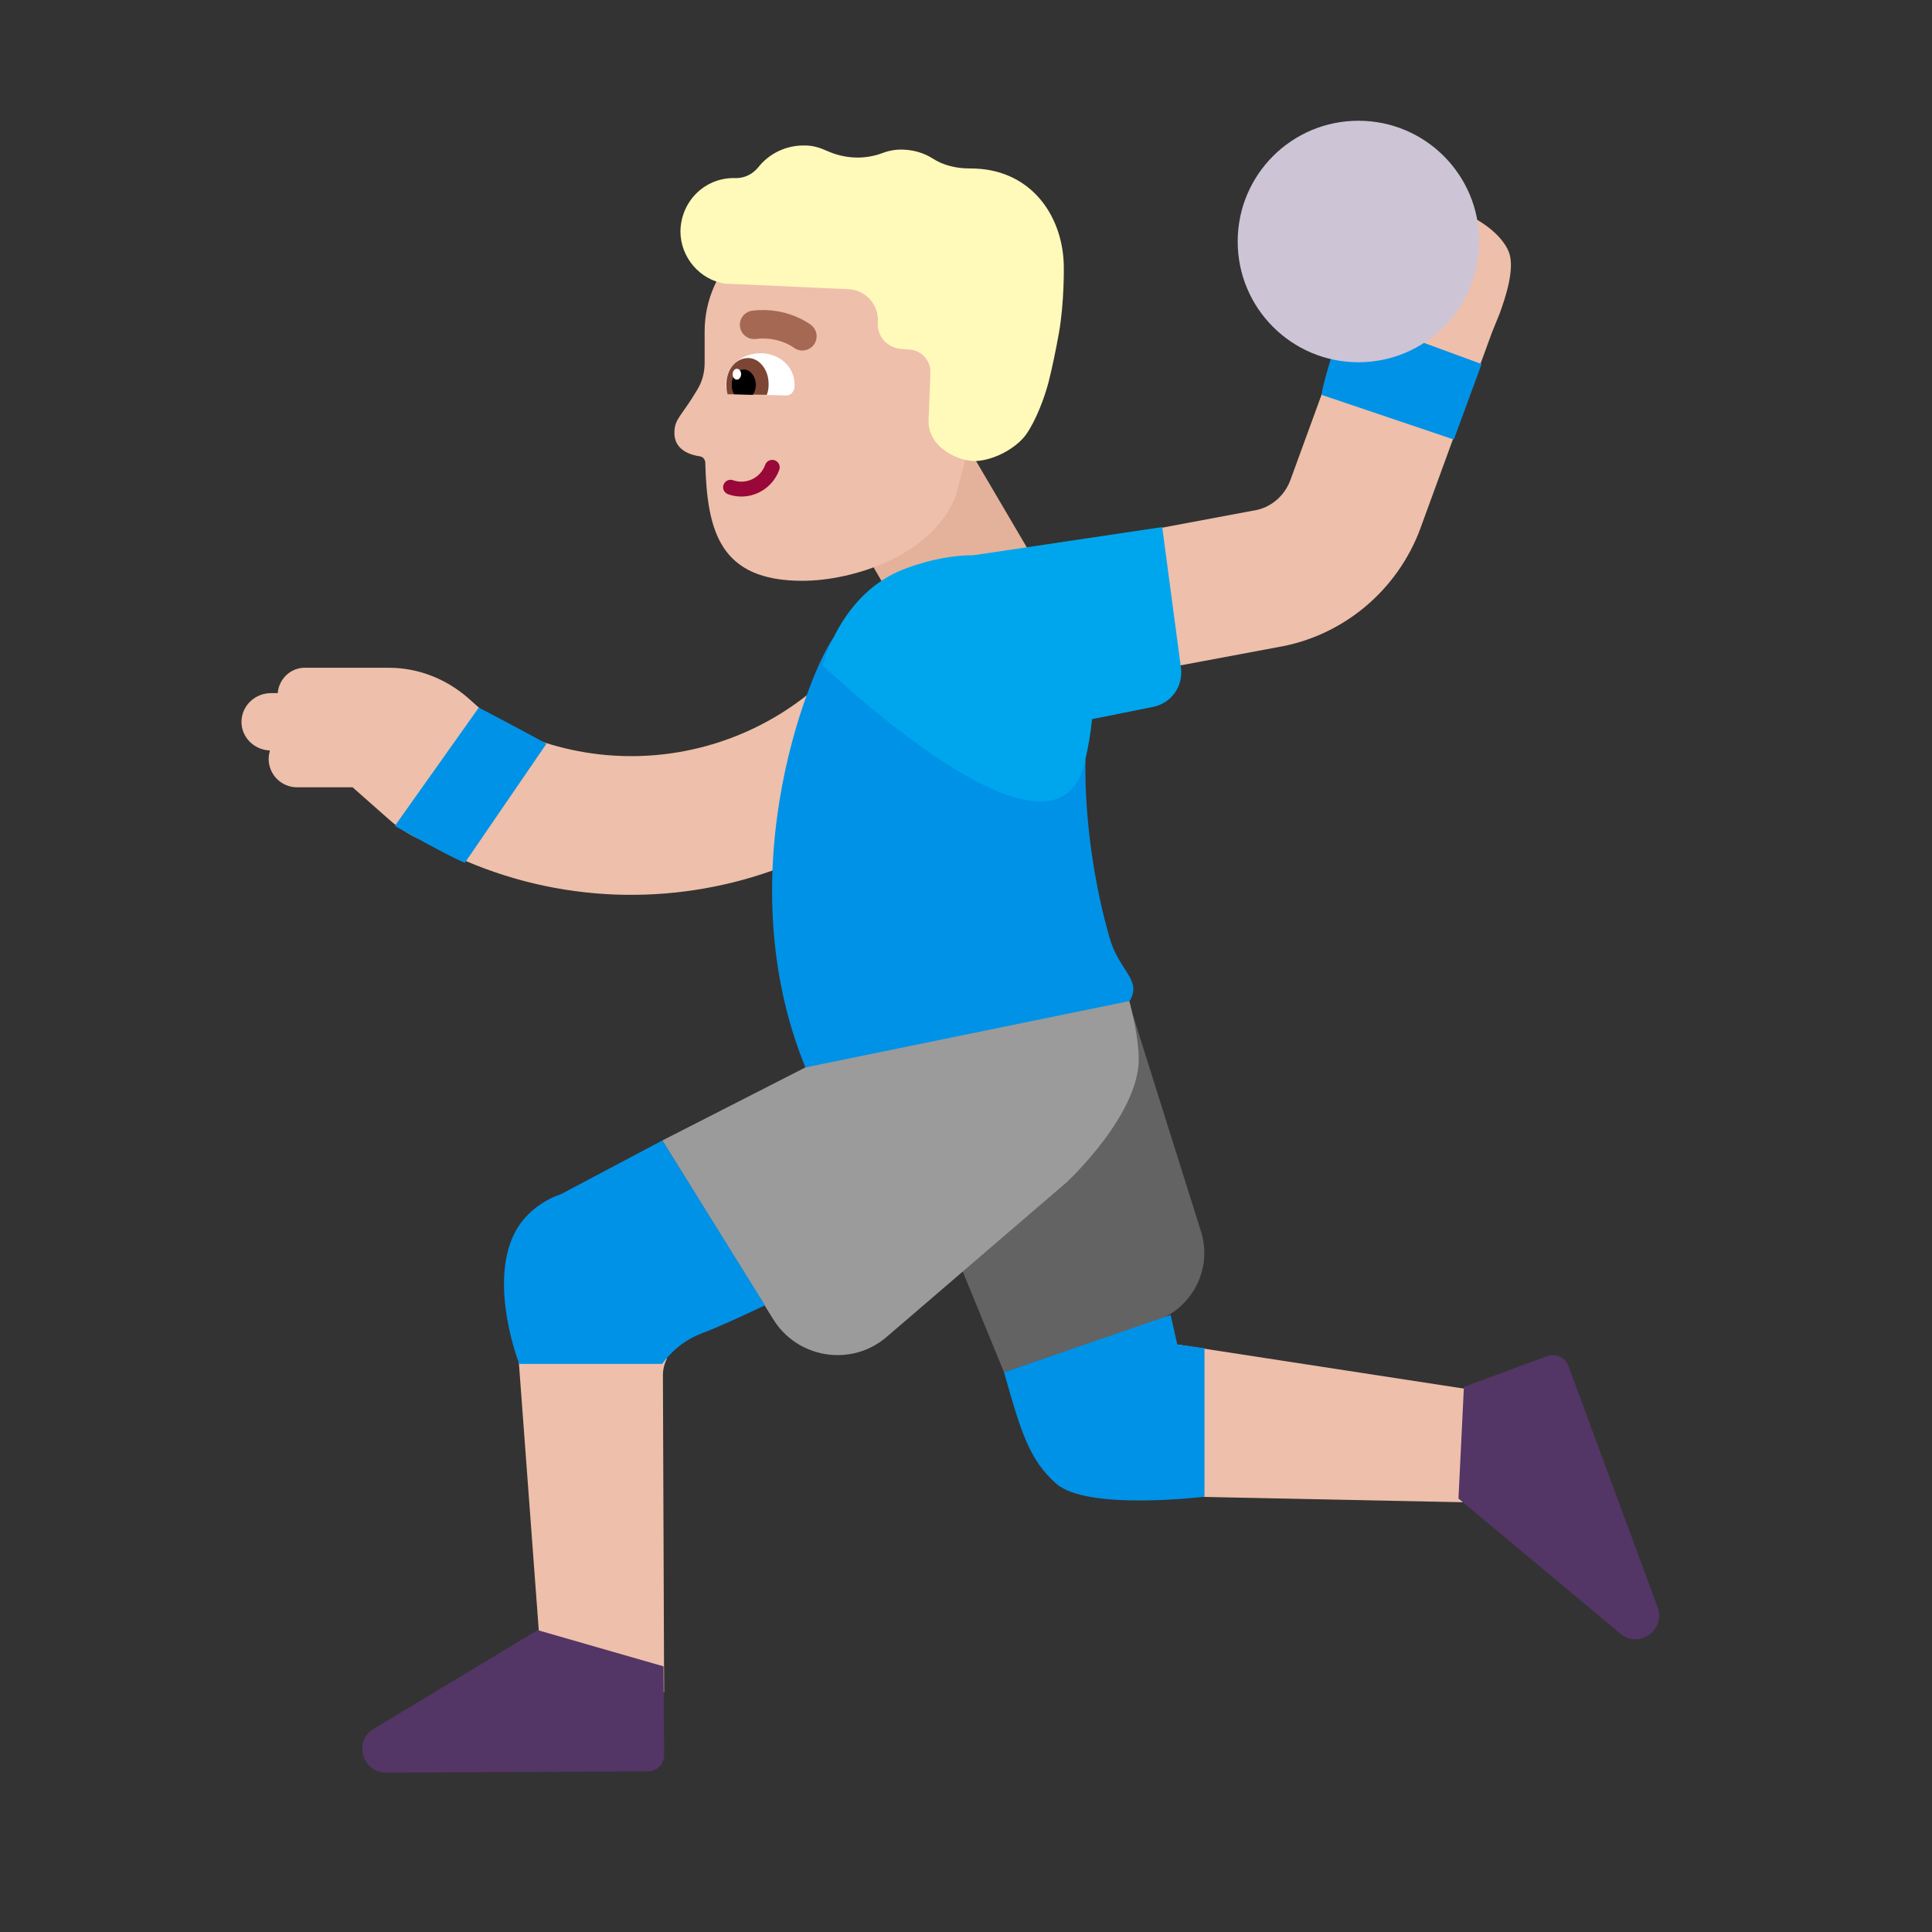 <svg viewBox="0 0 32 32" fill="none" xmlns="http://www.w3.org/2000/svg"><rect x="0" y="0" width="32" height="32" fill="#333333" stroke="none"/><path d="M16.11 7.54L17.28 9.53L15.25 10.75L14.08 8.72L16.11 7.54Z" fill="#E4B29A" /><path d="M23.529 8.744L24.71 5.511L24.84 5.19C24.93 4.94 25.1 4.45 24.99 4.17C24.88 3.9 24.53 3.62 24.11 3.48C24.11 3.48 23.59 3.32 23.14 3.42C22.8 3.5 22.86 3.89 22.86 3.89C22.86 3.89 22.74 3.98 22.44 4.2C22.143 4.412 22.273 4.805 22.421 5.081L21.372 7.954C21.272 8.223 21.039 8.413 20.77 8.456L20.754 8.458L17.269 9.111L17.692 11.369L21.148 10.722C22.25 10.54 23.15 9.773 23.528 8.748L23.529 8.744ZM6.44 13.57C6.632 13.743 6.853 13.872 7.086 13.954C10.401 15.778 14.581 14.64 16.494 11.347L14.507 10.193C13.22 12.41 10.397 13.174 8.164 11.925L7.74 11.55C7.38 11.24 6.92 11.06 6.44 11.06H5.07C4.82 11.05 4.62 11.24 4.6 11.48H4.49C4.23 11.48 4.01 11.68 4 11.94C3.99 12.2 4.2 12.42 4.47 12.43C4.46 12.47 4.45 12.52 4.45 12.57C4.45 12.83 4.66 13.04 4.92 13.04H5.84L6.44 13.57ZM8.589 22.5H11.048C11.004 22.585 10.98 22.681 10.98 22.78L11 28.03H9L8.589 22.5ZM19.5 24.785L25.09 24.9L24.9 23.1L19.5 22.27L19.5 22.269V24.785Z" fill="#EEBFAA" /><path d="M15.02 18.8L16.63 22.73L19.14 21.88C19.75 21.67 20.09 21.01 19.89 20.39L18.77 16.83L15.02 18.8Z" fill="#636363" /><path d="M10.97 18.89L12.8 21.84C13.2 22.5 14.1 22.65 14.69 22.14L17.67 19.58C17.67 19.58 18.92 18.42 18.86 17.47C18.8 16.52 18.36 15.65 18.36 15.65L13.34 17.68" fill="#9B9B9B" /><path d="M24.54 6.03L22.28 5.2C22.28 5.2 21.91 6.3 21.89 6.54L24.08 7.28L24.54 6.03ZM13.83 10.53C13.5 10.92 11.99 14.37 13.34 17.68L18.71 16.58C18.836 16.37 18.75 16.236 18.626 16.043C18.544 15.915 18.444 15.76 18.38 15.54C17.932 13.98 17.977 12.658 17.98 12.583L17.98 12.58C17.73 12.3 17.57 12.54 17.57 12.54L13.83 10.53ZM6.54 13.68L7.93 11.72C8.58 12.06 9.06 12.32 9.05 12.32L7.7 14.29C7.48 14.21 6.54 13.68 6.54 13.68ZM11.61 22.09C11.96 21.96 12.67 21.62 12.67 21.62L10.97 18.89L9.29 19.78C9.29 19.78 8.77 19.93 8.52 20.43C8.09 21.29 8.6 22.59 8.6 22.59H10.97C10.97 22.59 11.19 22.25 11.61 22.09ZM19.95 22.33V24.79C19.95 24.79 18 25.03 17.49 24.57C17.05 24.18 16.91 23.72 16.63 22.73L19.39 21.78L19.5 22.27L19.95 22.33Z" fill="#0092E7" /><path d="M18.087 11.911C18.066 12.139 18.025 12.385 17.96 12.65C17.46 14.71 13.63 11.02 13.63 11.02C13.63 11.02 13.92 9.82 14.99 9.42C15.426 9.256 15.806 9.197 16.127 9.196L19.25 8.73L19.56 11.06C19.6 11.37 19.4 11.65 19.09 11.71L18.087 11.911Z" fill="#00A6ED" /><path d="M22.5 6C23.605 6 24.5 5.105 24.5 4C24.5 2.895 23.605 2 22.5 2C21.395 2 20.5 2.895 20.5 4C20.5 5.105 21.395 6 22.5 6Z" fill="#CDC4D6" /><path d="M25.627 22.461L24.247 22.971L24.157 24.821L26.866 27.081C27.177 27.301 27.587 26.981 27.456 26.621L25.977 22.621C25.927 22.481 25.767 22.411 25.627 22.461Z" fill="#533566" /><path d="M11 29.07L10.99 27.6L8.904 27L6.164 28.65C5.854 28.87 6.014 29.36 6.394 29.36L10.73 29.34C10.88 29.34 11 29.22 11 29.07Z" fill="#533566" /><path d="M14.73 3.64H13.521C12.501 3.64 11.671 4.47 11.671 5.49V6.01C11.671 6.17 11.63 6.33 11.54 6.47C11.29 6.89 11.181 6.93 11.171 7.14C11.15 7.46 11.45 7.54 11.601 7.56C11.64 7.57 11.671 7.6 11.681 7.65C11.71 8.8 11.921 9.62 13.29 9.62C14.13 9.62 15.45 9.2 15.831 8.21L16.18 6.88L16.581 5.49C16.59 4.47 15.751 3.64 14.73 3.64Z" fill="#EEBFAA" /><path d="M17.62 4.41C17.61 3.69 17.21 3 16.45 2.83C16.32 2.8 16.19 2.79 16.06 2.79C15.84 2.79 15.62 2.74 15.44 2.62C15.31 2.54 15.16 2.49 14.99 2.48C14.86 2.47 14.74 2.49 14.63 2.53C14.32 2.65 13.99 2.63 13.7 2.5C13.59 2.45 13.47 2.41 13.34 2.41C13.03 2.4 12.74 2.54 12.56 2.77C12.47 2.88 12.34 2.95 12.19 2.95C11.69 2.93 11.28 3.32 11.27 3.83C11.27 4.26 11.59 4.64 12.02 4.7C12.03 4.7 12.05 4.7 12.06 4.7L14.05 4.79C14.34 4.8 14.56 5.05 14.54 5.34C14.52 5.57 14.7 5.77 14.94 5.78L15.06 5.79C15.26 5.8 15.42 5.97 15.41 6.18L15.38 6.96C15.36 7.42 15.92 7.68 16.23 7.63C16.54 7.59 16.86 7.39 17 7.19C17.16 6.96 17.3 6.59 17.37 6.32C17.43 6.08 17.49 5.79 17.54 5.51C17.63 5 17.62 4.41 17.62 4.41Z" fill="#FFF9BA" /><path d="M13.435 5.384C13.538 5.464 13.556 5.612 13.476 5.715C13.396 5.817 13.249 5.835 13.146 5.757L13.141 5.753C13.135 5.749 13.125 5.742 13.111 5.734C13.083 5.717 13.04 5.694 12.984 5.672C12.872 5.628 12.712 5.59 12.519 5.614C12.39 5.63 12.272 5.538 12.256 5.409C12.24 5.28 12.332 5.162 12.461 5.146C12.748 5.11 12.988 5.167 13.156 5.233C13.24 5.266 13.307 5.301 13.354 5.33C13.377 5.344 13.396 5.356 13.41 5.365C13.417 5.37 13.422 5.374 13.426 5.377L13.432 5.381L13.434 5.383C13.434 5.383 13.435 5.384 13.435 5.384Z" fill="#A56953" /><path d="M12.15 6.53C12.08 6.53 12.02 6.46 12.02 6.38V6.37C12.03 6.03 12.32 5.85 12.6 5.85C12.88 5.85 13.17 6.05 13.16 6.39V6.4C13.16 6.48 13.1 6.55 13.03 6.55L12.15 6.53Z" fill="white" /><path d="M12.05 6.53C12.04 6.48 12.03 6.43 12.03 6.37C12.03 6.12 12.19 5.93 12.39 5.93C12.58 5.93 12.74 6.13 12.73 6.38C12.73 6.44 12.72 6.49 12.7 6.54L12.05 6.53Z" fill="#7D4533" /><path d="M12.16 6.53C12.13 6.49 12.12 6.43 12.12 6.37C12.12 6.23 12.21 6.12 12.32 6.12C12.43 6.12 12.52 6.24 12.52 6.38C12.52 6.44 12.5 6.49 12.47 6.54L12.16 6.53Z" fill="black" /><path d="M12.275 6.199C12.276 6.149 12.245 6.109 12.207 6.108C12.168 6.107 12.136 6.147 12.135 6.197C12.134 6.247 12.165 6.287 12.204 6.288C12.242 6.288 12.274 6.249 12.275 6.199Z" fill="white" /><path d="M12.832 7.624C12.896 7.647 12.93 7.717 12.907 7.782C12.784 8.125 12.404 8.31 12.059 8.186C11.995 8.163 11.961 8.093 11.984 8.029C12.007 7.964 12.078 7.931 12.142 7.954C12.357 8.031 12.597 7.916 12.674 7.699C12.697 7.634 12.768 7.601 12.832 7.624Z" fill="#990838" /></svg>